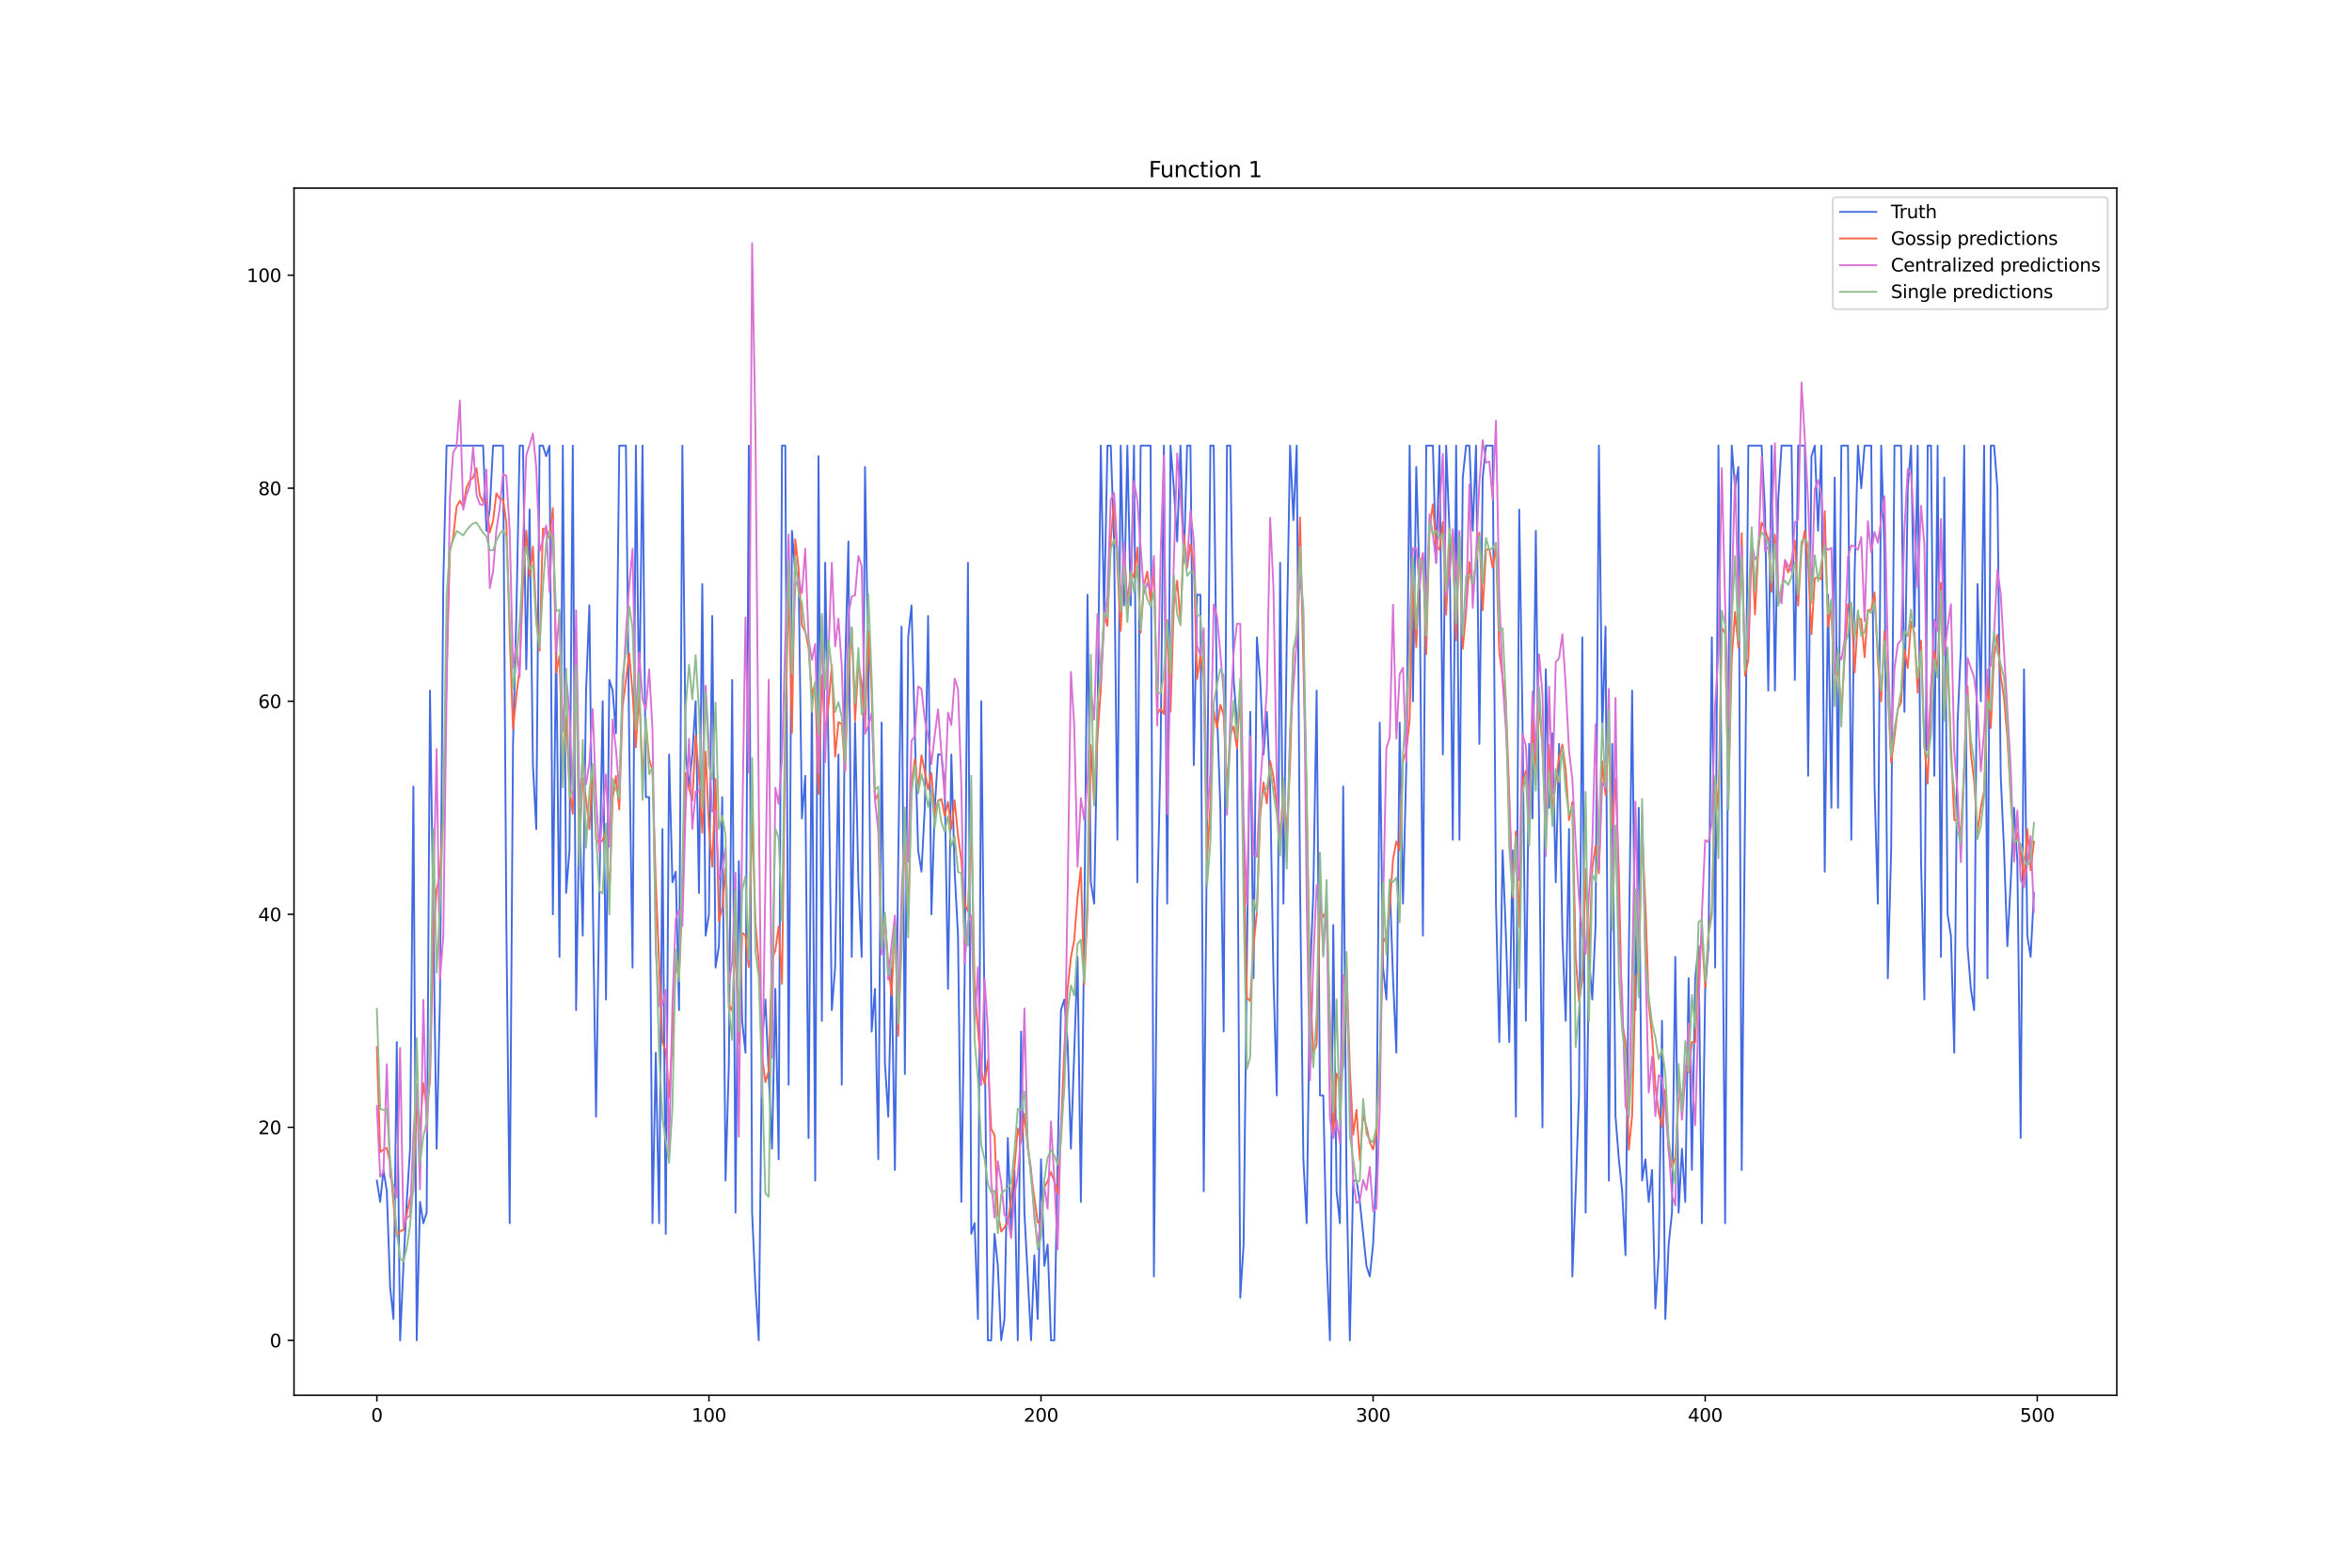 <?xml version="1.0" encoding="utf-8" standalone="no"?>
<!DOCTYPE svg PUBLIC "-//W3C//DTD SVG 1.1//EN"
  "http://www.w3.org/Graphics/SVG/1.1/DTD/svg11.dtd">
<svg xmlns:xlink="http://www.w3.org/1999/xlink" width="1296pt" height="864pt" viewBox="0 0 1296 864" xmlns="http://www.w3.org/2000/svg" version="1.1">
 <defs>
  <style type="text/css">*{stroke-linejoin: round; stroke-linecap: butt}</style>
 </defs>
 <g id="figure_1">
  <g id="patch_1">
   <path d="M 0 864 
L 1296 864 
L 1296 0 
L 0 0 
z
" style="fill: #ffffff"/>
  </g>
  <g id="axes_1">
   <g id="patch_2">
    <path d="M 162 768.96 
L 1166.4 768.96 
L 1166.4 103.68 
L 162 103.68 
z
" style="fill: #ffffff"/>
   </g>
   <g id="matplotlib.axis_1">
    <g id="xtick_1">
     <g id="line2d_1">
      <defs>
       <path id="mb3d8863ce8" d="M 0 0 
L 0 3.5 
" style="stroke: #000000; stroke-width: 0.8"/>
      </defs>
      <g>
       <use xlink:href="#mb3d8863ce8" x="207.655" y="768.96" style="stroke: #000000; stroke-width: 0.8"/>
      </g>
     </g>
     <g id="text_1">
      <!-- 0 -->
      <g transform="translate(204.473 783.558) scale(0.1 -0.1)">
       <defs>
        <path id="DejaVuSans-30" d="M 2034 4250 
Q 1547 4250 1301 3770 
Q 1056 3291 1056 2328 
Q 1056 1369 1301 889 
Q 1547 409 2034 409 
Q 2525 409 2770 889 
Q 3016 1369 3016 2328 
Q 3016 3291 2770 3770 
Q 2525 4250 2034 4250 
z
M 2034 4750 
Q 2819 4750 3233 4129 
Q 3647 3509 3647 2328 
Q 3647 1150 3233 529 
Q 2819 -91 2034 -91 
Q 1250 -91 836 529 
Q 422 1150 422 2328 
Q 422 3509 836 4129 
Q 1250 4750 2034 4750 
z
" transform="scale(0.016)"/>
       </defs>
       <use xlink:href="#DejaVuSans-30"/>
      </g>
     </g>
    </g>
    <g id="xtick_2">
     <g id="line2d_2">
      <g>
       <use xlink:href="#mb3d8863ce8" x="390.639" y="768.96" style="stroke: #000000; stroke-width: 0.8"/>
      </g>
     </g>
     <g id="text_2">
      <!-- 100 -->
      <g transform="translate(381.095 783.558) scale(0.1 -0.1)">
       <defs>
        <path id="DejaVuSans-31" d="M 794 531 
L 1825 531 
L 1825 4091 
L 703 3866 
L 703 4441 
L 1819 4666 
L 2450 4666 
L 2450 531 
L 3481 531 
L 3481 0 
L 794 0 
L 794 531 
z
" transform="scale(0.016)"/>
       </defs>
       <use xlink:href="#DejaVuSans-31"/>
       <use xlink:href="#DejaVuSans-30" x="63.623"/>
       <use xlink:href="#DejaVuSans-30" x="127.246"/>
      </g>
     </g>
    </g>
    <g id="xtick_3">
     <g id="line2d_3">
      <g>
       <use xlink:href="#mb3d8863ce8" x="573.623" y="768.96" style="stroke: #000000; stroke-width: 0.8"/>
      </g>
     </g>
     <g id="text_3">
      <!-- 200 -->
      <g transform="translate(564.079 783.558) scale(0.1 -0.1)">
       <defs>
        <path id="DejaVuSans-32" d="M 1228 531 
L 3431 531 
L 3431 0 
L 469 0 
L 469 531 
Q 828 903 1448 1529 
Q 2069 2156 2228 2338 
Q 2531 2678 2651 2914 
Q 2772 3150 2772 3378 
Q 2772 3750 2511 3984 
Q 2250 4219 1831 4219 
Q 1534 4219 1204 4116 
Q 875 4013 500 3803 
L 500 4441 
Q 881 4594 1212 4672 
Q 1544 4750 1819 4750 
Q 2544 4750 2975 4387 
Q 3406 4025 3406 3419 
Q 3406 3131 3298 2873 
Q 3191 2616 2906 2266 
Q 2828 2175 2409 1742 
Q 1991 1309 1228 531 
z
" transform="scale(0.016)"/>
       </defs>
       <use xlink:href="#DejaVuSans-32"/>
       <use xlink:href="#DejaVuSans-30" x="63.623"/>
       <use xlink:href="#DejaVuSans-30" x="127.246"/>
      </g>
     </g>
    </g>
    <g id="xtick_4">
     <g id="line2d_4">
      <g>
       <use xlink:href="#mb3d8863ce8" x="756.607" y="768.96" style="stroke: #000000; stroke-width: 0.8"/>
      </g>
     </g>
     <g id="text_4">
      <!-- 300 -->
      <g transform="translate(747.063 783.558) scale(0.1 -0.1)">
       <defs>
        <path id="DejaVuSans-33" d="M 2597 2516 
Q 3050 2419 3304 2112 
Q 3559 1806 3559 1356 
Q 3559 666 3084 287 
Q 2609 -91 1734 -91 
Q 1441 -91 1130 -33 
Q 819 25 488 141 
L 488 750 
Q 750 597 1062 519 
Q 1375 441 1716 441 
Q 2309 441 2620 675 
Q 2931 909 2931 1356 
Q 2931 1769 2642 2001 
Q 2353 2234 1838 2234 
L 1294 2234 
L 1294 2753 
L 1863 2753 
Q 2328 2753 2575 2939 
Q 2822 3125 2822 3475 
Q 2822 3834 2567 4026 
Q 2313 4219 1838 4219 
Q 1578 4219 1281 4162 
Q 984 4106 628 3988 
L 628 4550 
Q 988 4650 1302 4700 
Q 1616 4750 1894 4750 
Q 2613 4750 3031 4423 
Q 3450 4097 3450 3541 
Q 3450 3153 3228 2886 
Q 3006 2619 2597 2516 
z
" transform="scale(0.016)"/>
       </defs>
       <use xlink:href="#DejaVuSans-33"/>
       <use xlink:href="#DejaVuSans-30" x="63.623"/>
       <use xlink:href="#DejaVuSans-30" x="127.246"/>
      </g>
     </g>
    </g>
    <g id="xtick_5">
     <g id="line2d_5">
      <g>
       <use xlink:href="#mb3d8863ce8" x="939.591" y="768.96" style="stroke: #000000; stroke-width: 0.8"/>
      </g>
     </g>
     <g id="text_5">
      <!-- 400 -->
      <g transform="translate(930.047 783.558) scale(0.1 -0.1)">
       <defs>
        <path id="DejaVuSans-34" d="M 2419 4116 
L 825 1625 
L 2419 1625 
L 2419 4116 
z
M 2253 4666 
L 3047 4666 
L 3047 1625 
L 3713 1625 
L 3713 1100 
L 3047 1100 
L 3047 0 
L 2419 0 
L 2419 1100 
L 313 1100 
L 313 1709 
L 2253 4666 
z
" transform="scale(0.016)"/>
       </defs>
       <use xlink:href="#DejaVuSans-34"/>
       <use xlink:href="#DejaVuSans-30" x="63.623"/>
       <use xlink:href="#DejaVuSans-30" x="127.246"/>
      </g>
     </g>
    </g>
    <g id="xtick_6">
     <g id="line2d_6">
      <g>
       <use xlink:href="#mb3d8863ce8" x="1122.575" y="768.96" style="stroke: #000000; stroke-width: 0.8"/>
      </g>
     </g>
     <g id="text_6">
      <!-- 500 -->
      <g transform="translate(1113.032 783.558) scale(0.1 -0.1)">
       <defs>
        <path id="DejaVuSans-35" d="M 691 4666 
L 3169 4666 
L 3169 4134 
L 1269 4134 
L 1269 2991 
Q 1406 3038 1543 3061 
Q 1681 3084 1819 3084 
Q 2600 3084 3056 2656 
Q 3513 2228 3513 1497 
Q 3513 744 3044 326 
Q 2575 -91 1722 -91 
Q 1428 -91 1123 -41 
Q 819 9 494 109 
L 494 744 
Q 775 591 1075 516 
Q 1375 441 1709 441 
Q 2250 441 2565 725 
Q 2881 1009 2881 1497 
Q 2881 1984 2565 2268 
Q 2250 2553 1709 2553 
Q 1456 2553 1204 2497 
Q 953 2441 691 2322 
L 691 4666 
z
" transform="scale(0.016)"/>
       </defs>
       <use xlink:href="#DejaVuSans-35"/>
       <use xlink:href="#DejaVuSans-30" x="63.623"/>
       <use xlink:href="#DejaVuSans-30" x="127.246"/>
      </g>
     </g>
    </g>
   </g>
   <g id="matplotlib.axis_2">
    <g id="ytick_1">
     <g id="line2d_7">
      <defs>
       <path id="mbefab5e568" d="M 0 0 
L -3.5 0 
" style="stroke: #000000; stroke-width: 0.8"/>
      </defs>
      <g>
       <use xlink:href="#mbefab5e568" x="162" y="738.72" style="stroke: #000000; stroke-width: 0.8"/>
      </g>
     </g>
     <g id="text_7">
      <!-- 0 -->
      <g transform="translate(148.637 742.519) scale(0.1 -0.1)">
       <use xlink:href="#DejaVuSans-30"/>
      </g>
     </g>
    </g>
    <g id="ytick_2">
     <g id="line2d_8">
      <g>
       <use xlink:href="#mbefab5e568" x="162" y="621.308" style="stroke: #000000; stroke-width: 0.8"/>
      </g>
     </g>
     <g id="text_8">
      <!-- 20 -->
      <g transform="translate(142.275 625.107) scale(0.1 -0.1)">
       <use xlink:href="#DejaVuSans-32"/>
       <use xlink:href="#DejaVuSans-30" x="63.623"/>
      </g>
     </g>
    </g>
    <g id="ytick_3">
     <g id="line2d_9">
      <g>
       <use xlink:href="#mbefab5e568" x="162" y="503.896" style="stroke: #000000; stroke-width: 0.8"/>
      </g>
     </g>
     <g id="text_9">
      <!-- 40 -->
      <g transform="translate(142.275 507.695) scale(0.1 -0.1)">
       <use xlink:href="#DejaVuSans-34"/>
       <use xlink:href="#DejaVuSans-30" x="63.623"/>
      </g>
     </g>
    </g>
    <g id="ytick_4">
     <g id="line2d_10">
      <g>
       <use xlink:href="#mbefab5e568" x="162" y="386.484" style="stroke: #000000; stroke-width: 0.8"/>
      </g>
     </g>
     <g id="text_10">
      <!-- 60 -->
      <g transform="translate(142.275 390.283) scale(0.1 -0.1)">
       <defs>
        <path id="DejaVuSans-36" d="M 2113 2584 
Q 1688 2584 1439 2293 
Q 1191 2003 1191 1497 
Q 1191 994 1439 701 
Q 1688 409 2113 409 
Q 2538 409 2786 701 
Q 3034 994 3034 1497 
Q 3034 2003 2786 2293 
Q 2538 2584 2113 2584 
z
M 3366 4563 
L 3366 3988 
Q 3128 4100 2886 4159 
Q 2644 4219 2406 4219 
Q 1781 4219 1451 3797 
Q 1122 3375 1075 2522 
Q 1259 2794 1537 2939 
Q 1816 3084 2150 3084 
Q 2853 3084 3261 2657 
Q 3669 2231 3669 1497 
Q 3669 778 3244 343 
Q 2819 -91 2113 -91 
Q 1303 -91 875 529 
Q 447 1150 447 2328 
Q 447 3434 972 4092 
Q 1497 4750 2381 4750 
Q 2619 4750 2861 4703 
Q 3103 4656 3366 4563 
z
" transform="scale(0.016)"/>
       </defs>
       <use xlink:href="#DejaVuSans-36"/>
       <use xlink:href="#DejaVuSans-30" x="63.623"/>
      </g>
     </g>
    </g>
    <g id="ytick_5">
     <g id="line2d_11">
      <g>
       <use xlink:href="#mbefab5e568" x="162" y="269.072" style="stroke: #000000; stroke-width: 0.8"/>
      </g>
     </g>
     <g id="text_11">
      <!-- 80 -->
      <g transform="translate(142.275 272.871) scale(0.1 -0.1)">
       <defs>
        <path id="DejaVuSans-38" d="M 2034 2216 
Q 1584 2216 1326 1975 
Q 1069 1734 1069 1313 
Q 1069 891 1326 650 
Q 1584 409 2034 409 
Q 2484 409 2743 651 
Q 3003 894 3003 1313 
Q 3003 1734 2745 1975 
Q 2488 2216 2034 2216 
z
M 1403 2484 
Q 997 2584 770 2862 
Q 544 3141 544 3541 
Q 544 4100 942 4425 
Q 1341 4750 2034 4750 
Q 2731 4750 3128 4425 
Q 3525 4100 3525 3541 
Q 3525 3141 3298 2862 
Q 3072 2584 2669 2484 
Q 3125 2378 3379 2068 
Q 3634 1759 3634 1313 
Q 3634 634 3220 271 
Q 2806 -91 2034 -91 
Q 1263 -91 848 271 
Q 434 634 434 1313 
Q 434 1759 690 2068 
Q 947 2378 1403 2484 
z
M 1172 3481 
Q 1172 3119 1398 2916 
Q 1625 2713 2034 2713 
Q 2441 2713 2670 2916 
Q 2900 3119 2900 3481 
Q 2900 3844 2670 4047 
Q 2441 4250 2034 4250 
Q 1625 4250 1398 4047 
Q 1172 3844 1172 3481 
z
" transform="scale(0.016)"/>
       </defs>
       <use xlink:href="#DejaVuSans-38"/>
       <use xlink:href="#DejaVuSans-30" x="63.623"/>
      </g>
     </g>
    </g>
    <g id="ytick_6">
     <g id="line2d_12">
      <g>
       <use xlink:href="#mbefab5e568" x="162" y="151.66" style="stroke: #000000; stroke-width: 0.8"/>
      </g>
     </g>
     <g id="text_12">
      <!-- 100 -->
      <g transform="translate(135.912 155.459) scale(0.1 -0.1)">
       <use xlink:href="#DejaVuSans-31"/>
       <use xlink:href="#DejaVuSans-30" x="63.623"/>
       <use xlink:href="#DejaVuSans-30" x="127.246"/>
      </g>
     </g>
    </g>
   </g>
   <g id="line2d_13">
    <path d="M 207.655 650.661 
L 209.484 662.402 
L 211.314 644.79 
L 213.144 656.532 
L 214.974 709.367 
L 216.804 726.979 
L 218.634 574.343 
L 220.463 738.72 
L 222.293 697.626 
L 224.123 662.402 
L 225.953 633.049 
L 227.783 433.449 
L 229.613 738.72 
L 231.442 662.402 
L 233.272 674.143 
L 235.102 668.273 
L 236.932 380.613 
L 240.592 633.049 
L 242.422 550.861 
L 244.251 321.907 
L 246.081 245.589 
L 266.209 245.589 
L 268.039 292.554 
L 269.869 280.813 
L 271.699 245.589 
L 277.189 245.589 
L 279.018 509.766 
L 280.848 674.143 
L 282.678 409.966 
L 284.508 339.519 
L 286.338 245.589 
L 288.168 245.589 
L 289.997 368.872 
L 291.827 280.813 
L 293.657 421.707 
L 295.487 456.931 
L 297.317 245.589 
L 299.147 245.589 
L 300.976 251.46 
L 302.806 245.589 
L 304.636 503.896 
L 306.466 351.26 
L 308.296 527.378 
L 310.126 245.589 
L 311.956 492.155 
L 313.785 468.672 
L 315.615 245.589 
L 317.445 556.731 
L 319.275 445.19 
L 321.105 515.637 
L 322.935 380.613 
L 324.764 333.648 
L 326.594 492.155 
L 328.424 615.437 
L 330.254 492.155 
L 332.084 386.484 
L 333.914 550.861 
L 335.743 374.743 
L 337.573 380.613 
L 339.403 404.096 
L 341.233 245.589 
L 344.893 245.589 
L 346.723 409.966 
L 348.552 533.249 
L 350.382 245.589 
L 352.212 392.354 
L 354.042 245.589 
L 355.872 439.319 
L 357.702 439.319 
L 359.531 674.143 
L 361.361 580.214 
L 363.191 674.143 
L 365.021 456.931 
L 366.851 680.014 
L 368.681 415.837 
L 370.51 486.284 
L 372.34 480.413 
L 374.17 556.731 
L 376 245.589 
L 377.83 415.837 
L 379.66 433.449 
L 381.489 415.837 
L 383.319 386.484 
L 385.149 492.155 
L 386.979 321.907 
L 388.809 515.637 
L 390.639 503.896 
L 392.469 339.519 
L 394.298 533.249 
L 396.128 521.508 
L 397.958 439.319 
L 399.788 650.661 
L 401.618 586.084 
L 403.448 374.743 
L 405.277 668.273 
L 407.107 474.543 
L 408.937 562.602 
L 410.767 580.214 
L 412.597 245.589 
L 414.427 668.273 
L 416.256 709.367 
L 418.086 738.72 
L 419.916 574.343 
L 421.746 550.861 
L 425.406 633.049 
L 427.236 544.99 
L 429.065 638.92 
L 430.895 245.589 
L 432.725 245.589 
L 434.555 597.826 
L 436.385 292.554 
L 438.215 316.037 
L 440.044 316.037 
L 441.874 451.06 
L 443.704 427.578 
L 445.534 627.179 
L 447.364 380.613 
L 449.194 650.661 
L 451.023 251.46 
L 452.853 562.602 
L 454.683 310.166 
L 456.513 415.837 
L 458.343 556.731 
L 460.173 533.249 
L 462.003 415.837 
L 463.832 597.826 
L 465.662 368.872 
L 467.492 298.425 
L 469.322 527.378 
L 471.152 398.225 
L 472.982 486.284 
L 474.811 527.378 
L 476.641 257.33 
L 478.471 368.872 
L 480.301 568.472 
L 482.131 544.99 
L 483.961 638.92 
L 485.79 398.225 
L 487.62 586.084 
L 489.45 615.437 
L 491.28 533.249 
L 493.11 644.79 
L 494.94 474.543 
L 496.77 345.39 
L 498.599 591.955 
L 500.429 351.26 
L 502.259 333.648 
L 504.089 404.096 
L 505.919 468.672 
L 507.749 480.413 
L 509.578 445.19 
L 511.408 339.519 
L 513.238 503.896 
L 515.068 445.19 
L 516.898 415.837 
L 518.728 415.837 
L 520.557 433.449 
L 522.387 544.99 
L 524.217 415.837 
L 526.047 480.413 
L 527.877 515.637 
L 529.707 662.402 
L 531.536 539.119 
L 533.366 310.166 
L 535.196 680.014 
L 537.026 674.143 
L 538.856 726.979 
L 540.686 386.484 
L 544.345 738.72 
L 546.175 738.72 
L 548.005 680.014 
L 549.835 697.626 
L 551.665 738.72 
L 553.495 726.979 
L 555.324 627.179 
L 557.154 680.014 
L 558.984 644.79 
L 560.814 738.72 
L 562.644 568.472 
L 564.474 668.273 
L 568.133 738.72 
L 569.963 691.755 
L 571.793 726.979 
L 573.623 638.92 
L 575.453 697.626 
L 577.283 685.885 
L 579.112 738.72 
L 580.942 738.72 
L 582.772 638.92 
L 584.602 556.731 
L 586.432 550.861 
L 588.262 574.343 
L 590.091 633.049 
L 593.751 527.378 
L 595.581 662.402 
L 597.411 515.637 
L 599.241 327.778 
L 601.07 486.284 
L 602.9 498.025 
L 604.73 398.225 
L 606.56 245.589 
L 608.39 339.519 
L 610.22 245.589 
L 612.05 245.589 
L 613.879 298.425 
L 615.709 462.802 
L 617.539 245.589 
L 619.369 333.648 
L 621.199 245.589 
L 623.029 333.648 
L 624.858 245.589 
L 626.688 486.284 
L 628.518 245.589 
L 634.008 245.589 
L 635.837 703.496 
L 637.667 498.025 
L 639.497 415.837 
L 641.327 245.589 
L 643.157 498.025 
L 644.987 245.589 
L 646.817 269.072 
L 648.646 298.425 
L 650.476 245.589 
L 652.306 310.166 
L 654.136 245.589 
L 655.966 245.589 
L 657.796 421.707 
L 659.625 327.778 
L 661.455 327.778 
L 663.285 656.532 
L 666.945 245.589 
L 668.775 245.589 
L 670.604 392.354 
L 672.434 445.19 
L 674.264 568.472 
L 676.094 245.589 
L 677.924 245.589 
L 679.754 374.743 
L 681.583 398.225 
L 683.413 715.238 
L 685.243 685.885 
L 687.073 527.378 
L 688.903 392.354 
L 690.733 539.119 
L 692.563 351.26 
L 694.392 374.743 
L 696.222 415.837 
L 698.052 392.354 
L 699.882 433.449 
L 701.712 539.119 
L 703.542 603.696 
L 705.371 310.166 
L 707.201 498.025 
L 709.031 351.26 
L 710.861 245.589 
L 712.691 286.683 
L 714.521 245.589 
L 716.35 486.284 
L 718.18 638.92 
L 720.01 674.143 
L 721.84 539.119 
L 723.67 492.155 
L 725.5 380.613 
L 727.33 603.696 
L 729.159 603.696 
L 730.989 691.755 
L 732.819 738.72 
L 734.649 509.766 
L 736.479 656.532 
L 738.309 674.143 
L 740.138 433.449 
L 741.968 650.661 
L 743.798 738.72 
L 745.628 650.661 
L 747.458 650.661 
L 749.288 662.402 
L 752.947 697.626 
L 754.777 703.496 
L 756.607 685.885 
L 758.437 644.79 
L 760.267 398.225 
L 762.097 533.249 
L 763.926 550.861 
L 765.756 486.284 
L 767.586 539.119 
L 769.416 580.214 
L 771.246 398.225 
L 773.076 498.025 
L 774.905 421.707 
L 776.735 245.589 
L 778.565 386.484 
L 780.395 257.33 
L 782.225 321.907 
L 784.055 515.637 
L 785.884 245.589 
L 789.544 245.589 
L 791.374 310.166 
L 793.204 245.589 
L 795.034 415.837 
L 796.864 245.589 
L 798.693 292.554 
L 800.523 462.802 
L 802.353 245.589 
L 804.183 462.802 
L 806.013 263.201 
L 807.843 245.589 
L 809.672 245.589 
L 811.502 292.554 
L 813.332 245.589 
L 815.162 409.966 
L 816.992 263.201 
L 818.822 245.589 
L 822.481 245.589 
L 824.311 498.025 
L 826.141 574.343 
L 827.971 468.672 
L 829.801 515.637 
L 831.63 574.343 
L 833.46 468.672 
L 835.29 615.437 
L 837.12 280.813 
L 838.95 398.225 
L 840.78 562.602 
L 842.61 409.966 
L 844.439 451.06 
L 846.269 292.554 
L 849.929 621.308 
L 851.759 368.872 
L 853.589 445.19 
L 855.418 404.096 
L 857.248 486.284 
L 859.078 409.966 
L 860.908 515.637 
L 862.738 562.602 
L 864.568 456.931 
L 866.397 703.496 
L 868.227 656.532 
L 870.057 603.696 
L 871.887 351.26 
L 873.717 668.273 
L 875.547 527.378 
L 877.377 550.861 
L 879.206 509.766 
L 881.036 245.589 
L 882.866 404.096 
L 884.696 345.39 
L 886.526 650.661 
L 888.356 409.966 
L 890.185 615.437 
L 892.015 638.92 
L 893.845 656.532 
L 895.675 691.755 
L 897.505 527.378 
L 899.335 380.613 
L 901.164 556.731 
L 902.994 445.19 
L 904.824 650.661 
L 906.654 638.92 
L 908.484 662.402 
L 910.314 644.79 
L 912.144 721.108 
L 913.973 691.755 
L 915.803 562.602 
L 917.633 726.979 
L 919.463 685.885 
L 921.293 668.273 
L 923.123 527.378 
L 924.952 668.273 
L 926.782 633.049 
L 928.612 662.402 
L 930.442 539.119 
L 932.272 644.79 
L 934.102 539.119 
L 935.931 521.508 
L 937.761 674.143 
L 939.591 544.99 
L 941.421 521.508 
L 943.251 351.26 
L 945.081 533.249 
L 946.911 245.589 
L 948.74 445.19 
L 950.57 674.143 
L 952.4 374.743 
L 954.23 245.589 
L 956.06 269.072 
L 957.89 257.33 
L 959.719 644.79 
L 963.379 245.589 
L 970.698 245.589 
L 972.528 280.813 
L 974.358 380.613 
L 976.188 245.589 
L 978.018 380.613 
L 979.848 274.942 
L 981.678 245.589 
L 987.167 245.589 
L 988.997 374.743 
L 990.827 245.589 
L 994.486 245.589 
L 996.316 427.578 
L 998.146 251.46 
L 999.976 245.589 
L 1001.806 292.554 
L 1003.636 245.589 
L 1005.465 480.413 
L 1007.295 327.778 
L 1009.125 445.19 
L 1010.955 263.201 
L 1012.785 445.19 
L 1014.615 245.589 
L 1018.274 245.589 
L 1020.104 462.802 
L 1021.934 316.037 
L 1023.764 245.589 
L 1025.594 269.072 
L 1027.424 245.589 
L 1031.083 245.589 
L 1032.913 433.449 
L 1034.743 498.025 
L 1036.573 245.589 
L 1038.403 304.295 
L 1040.232 539.119 
L 1042.062 468.672 
L 1043.892 245.589 
L 1047.552 245.589 
L 1049.382 392.354 
L 1051.211 269.072 
L 1053.041 245.589 
L 1054.871 345.39 
L 1056.701 245.589 
L 1058.531 474.543 
L 1060.361 550.861 
L 1062.191 245.589 
L 1064.02 245.589 
L 1065.85 427.578 
L 1067.68 245.589 
L 1069.51 527.378 
L 1071.34 263.201 
L 1073.17 503.896 
L 1074.999 515.637 
L 1076.829 580.214 
L 1078.659 398.225 
L 1080.489 357.131 
L 1082.319 245.589 
L 1084.149 521.508 
L 1085.978 544.99 
L 1087.808 556.731 
L 1089.638 321.907 
L 1091.468 386.484 
L 1093.298 245.589 
L 1095.128 539.119 
L 1096.958 245.589 
L 1098.787 245.589 
L 1100.617 269.072 
L 1102.447 427.578 
L 1104.277 468.672 
L 1106.107 521.508 
L 1107.937 486.284 
L 1109.766 445.19 
L 1111.596 474.543 
L 1113.426 627.179 
L 1115.256 368.872 
L 1117.086 515.637 
L 1118.916 527.378 
L 1120.745 492.155 
L 1120.745 492.155 
" clip-path="url(#p549722d0f9)" style="fill: none; stroke: #4169e1; stroke-linecap: square"/>
   </g>
   <g id="line2d_14">
    <path d="M 207.655 577.049 
L 209.484 634.983 
L 211.314 633.522 
L 213.144 632.653 
L 214.974 641.014 
L 216.804 663.04 
L 218.634 681.314 
L 220.463 678.45 
L 222.293 678.008 
L 225.953 660.397 
L 227.783 656.521 
L 229.613 604.946 
L 231.442 622.247 
L 233.272 596.98 
L 235.102 609.975 
L 236.932 596.276 
L 238.762 516.172 
L 240.592 490.486 
L 242.422 481.881 
L 244.251 449.497 
L 246.081 371.688 
L 247.911 303.803 
L 249.741 295.953 
L 251.571 279.255 
L 253.401 276.016 
L 255.23 279.274 
L 257.06 268.726 
L 258.89 264.934 
L 260.72 263.107 
L 262.55 258.014 
L 264.38 272.947 
L 266.209 276.645 
L 268.039 276.191 
L 269.869 293.484 
L 271.699 286.994 
L 273.529 271.87 
L 275.359 274.861 
L 277.189 275.158 
L 279.018 288.234 
L 280.848 349.57 
L 282.678 401.875 
L 284.508 383.554 
L 286.338 368.216 
L 288.168 322.527 
L 289.997 292.394 
L 291.827 317.889 
L 293.657 301.28 
L 295.487 339.565 
L 297.317 358.584 
L 299.147 291.351 
L 300.976 291.477 
L 302.806 296.188 
L 304.636 280.008 
L 306.466 370.716 
L 308.296 361.483 
L 310.126 422.32 
L 311.956 395.331 
L 313.785 434.321 
L 315.615 448.589 
L 317.445 361.026 
L 319.275 465.935 
L 321.105 429.089 
L 322.935 440.31 
L 324.764 456.983 
L 326.594 422.349 
L 328.424 462.511 
L 330.254 464.961 
L 332.084 462.98 
L 333.914 458.348 
L 335.743 494.315 
L 337.573 440.338 
L 339.403 427.648 
L 341.233 446.12 
L 343.063 389.543 
L 346.723 359.991 
L 348.552 381.947 
L 350.382 411.823 
L 352.212 379.951 
L 354.042 429.883 
L 355.872 398.811 
L 357.702 418.459 
L 359.531 424.642 
L 361.361 486.718 
L 365.021 574.476 
L 366.851 579.048 
L 368.681 604.991 
L 370.51 572.603 
L 372.34 531.633 
L 374.17 538.535 
L 376 495.958 
L 377.83 426.036 
L 379.66 434.441 
L 381.489 441.215 
L 383.319 405.193 
L 385.149 427.762 
L 386.979 459.008 
L 388.809 414.254 
L 390.639 455.76 
L 392.469 477.687 
L 394.298 429.295 
L 396.128 507.829 
L 397.958 500.287 
L 399.788 478.402 
L 401.618 553.587 
L 403.448 557.192 
L 405.277 518.283 
L 407.107 574.97 
L 408.937 514.164 
L 410.767 515.559 
L 412.597 532.977 
L 414.427 448.135 
L 416.256 508.594 
L 418.086 530.568 
L 419.916 582.021 
L 421.746 596.388 
L 423.576 590.217 
L 425.406 528.754 
L 427.236 523.74 
L 429.065 510.481 
L 430.895 542.194 
L 432.725 407.301 
L 434.555 321.503 
L 436.385 403.991 
L 438.215 297.211 
L 440.044 313.389 
L 441.874 344.641 
L 443.704 348.081 
L 445.534 357.067 
L 447.364 382.891 
L 449.194 376.58 
L 451.023 437.56 
L 452.853 372.159 
L 454.683 405.335 
L 456.513 388.492 
L 458.343 366.529 
L 460.173 417.043 
L 462.003 398.002 
L 463.832 399.175 
L 465.662 424.772 
L 467.492 373.699 
L 469.322 345.848 
L 471.152 397.433 
L 472.982 365.485 
L 474.811 376.552 
L 476.641 402.298 
L 478.471 347.981 
L 480.301 381.907 
L 482.131 441.044 
L 483.961 437.337 
L 485.79 524.325 
L 487.62 507.238 
L 489.45 530.948 
L 491.28 548.672 
L 493.11 506.326 
L 494.94 570.817 
L 496.77 517.251 
L 498.599 456.805 
L 500.429 505.158 
L 502.259 431.63 
L 504.089 418.338 
L 505.919 435.389 
L 507.749 416.258 
L 509.578 425.111 
L 511.408 434.978 
L 513.238 426.06 
L 515.068 448.792 
L 516.898 441.406 
L 518.728 440.387 
L 520.557 449.654 
L 522.387 441.962 
L 524.217 456.817 
L 526.047 441.13 
L 527.877 460.502 
L 529.707 473.742 
L 531.536 498.257 
L 533.366 502.34 
L 535.196 452.125 
L 537.026 544.004 
L 540.686 589.985 
L 542.516 597.497 
L 544.345 584.078 
L 546.175 622.159 
L 548.005 625.566 
L 549.835 667.982 
L 551.665 678.692 
L 553.495 676.527 
L 555.324 673.517 
L 557.154 661.19 
L 558.984 643.374 
L 560.814 621.92 
L 562.644 629.569 
L 564.474 613.875 
L 566.303 631.82 
L 568.133 646.835 
L 571.793 673.531 
L 573.623 674.82 
L 575.453 654.346 
L 577.283 650.902 
L 579.112 645.965 
L 580.942 651.143 
L 582.772 657.703 
L 584.602 622.798 
L 586.432 578.985 
L 588.262 544.93 
L 590.091 527.736 
L 591.921 517.972 
L 593.751 494.402 
L 595.581 478.22 
L 597.411 542.608 
L 599.241 501.67 
L 601.07 410.635 
L 602.9 442.47 
L 604.73 406.014 
L 606.56 379.912 
L 608.39 337.567 
L 610.22 344.967 
L 612.05 297.533 
L 613.879 275.339 
L 617.539 347.73 
L 619.369 303.838 
L 621.199 332.947 
L 623.029 314.942 
L 624.858 318.329 
L 626.688 301.773 
L 628.518 348.792 
L 630.348 322.822 
L 632.178 314.984 
L 634.008 331.396 
L 635.837 312.264 
L 637.667 393.497 
L 639.497 390.512 
L 641.327 393.539 
L 643.157 341.776 
L 644.987 392.227 
L 646.817 332.831 
L 648.646 320.021 
L 650.476 343.294 
L 652.306 294.48 
L 654.136 312.943 
L 655.966 299.943 
L 657.796 310.594 
L 659.625 374.242 
L 661.455 360.716 
L 663.285 373.263 
L 665.115 474.592 
L 666.945 443.525 
L 668.775 391.267 
L 670.604 401.263 
L 672.434 388.413 
L 674.264 394.147 
L 676.094 433.748 
L 677.924 404.876 
L 679.754 400.384 
L 681.583 412.365 
L 683.413 382.783 
L 687.073 549.973 
L 688.903 551.775 
L 690.733 521.213 
L 692.563 502.902 
L 694.392 449.872 
L 696.222 431.159 
L 698.052 442.829 
L 699.882 419.413 
L 701.712 428.392 
L 703.542 444.119 
L 705.371 461.279 
L 707.201 432.984 
L 709.031 461.158 
L 710.861 421.154 
L 712.691 357.848 
L 714.521 350.895 
L 716.35 285.251 
L 718.18 365.962 
L 720.01 438.873 
L 721.84 544.049 
L 723.67 580.18 
L 725.5 575.617 
L 727.33 499.396 
L 729.159 505.555 
L 730.989 501.412 
L 732.819 561.424 
L 734.649 627.108 
L 736.479 591.667 
L 738.309 595.813 
L 740.138 587.479 
L 741.968 532.984 
L 743.798 589.13 
L 745.628 625.452 
L 747.458 611.615 
L 749.288 639.514 
L 751.117 614.093 
L 752.947 620.903 
L 754.777 629.523 
L 756.607 633.473 
L 758.437 624.648 
L 760.267 584.839 
L 762.097 519.348 
L 763.926 515.845 
L 765.756 500.336 
L 767.586 473.554 
L 769.416 463.689 
L 771.246 468.613 
L 773.076 418.95 
L 774.905 414.131 
L 776.735 396.779 
L 778.565 317.54 
L 780.395 356.631 
L 782.225 311.944 
L 784.055 305.255 
L 785.884 360.551 
L 787.714 290.438 
L 789.544 277.989 
L 791.374 300.863 
L 793.204 302.98 
L 795.034 287.584 
L 796.864 338.792 
L 798.693 299.243 
L 800.523 300.413 
L 802.353 352.883 
L 804.183 295.594 
L 806.013 357.576 
L 807.843 337.46 
L 809.672 309.77 
L 811.502 324.929 
L 815.162 293.485 
L 816.992 336.351 
L 818.822 302.956 
L 820.651 302.668 
L 822.481 312.94 
L 824.311 300.992 
L 826.141 359.546 
L 829.801 387.728 
L 831.63 437.873 
L 833.46 494.815 
L 835.29 458.18 
L 837.12 510.829 
L 838.95 431.441 
L 840.78 424.743 
L 842.61 459.115 
L 844.439 398.043 
L 846.269 424.396 
L 848.099 388.156 
L 849.929 412.163 
L 851.759 454.486 
L 853.589 410.66 
L 855.418 447.182 
L 857.248 430.778 
L 859.078 417.254 
L 860.908 410.386 
L 862.738 424.241 
L 864.568 451.986 
L 866.397 441.997 
L 868.227 527.269 
L 870.057 552.093 
L 871.887 540.357 
L 873.717 478.999 
L 875.547 528.337 
L 877.377 478.22 
L 879.206 465.949 
L 881.036 481.324 
L 882.866 419.568 
L 884.696 438.099 
L 886.526 403.591 
L 888.356 455.548 
L 890.185 429.092 
L 892.015 479.939 
L 893.845 563.747 
L 895.675 574.01 
L 897.505 633.795 
L 899.335 614.815 
L 901.164 539.262 
L 902.994 534.446 
L 904.824 457.69 
L 906.654 498.715 
L 908.484 553.007 
L 910.314 571.014 
L 912.144 598.235 
L 913.973 613.122 
L 915.803 620.999 
L 917.633 600.528 
L 919.463 634.824 
L 921.293 643.336 
L 923.123 637.971 
L 924.952 605.353 
L 926.782 604.686 
L 928.612 587.988 
L 930.442 591.063 
L 932.272 574.313 
L 934.102 574.358 
L 935.931 532.868 
L 937.761 514.391 
L 939.591 544.218 
L 941.421 514.063 
L 943.251 501.135 
L 945.081 429.042 
L 946.911 446.294 
L 948.74 345.891 
L 950.57 349.233 
L 952.4 438.565 
L 954.23 363.136 
L 956.06 337.256 
L 957.89 356.922 
L 959.719 293.855 
L 961.549 372.532 
L 963.379 363.48 
L 965.209 298.668 
L 967.039 338.664 
L 968.869 303.242 
L 970.698 288 
L 972.528 291.564 
L 974.358 297.58 
L 976.188 326.185 
L 978.018 294.612 
L 979.848 332.891 
L 981.678 326.317 
L 983.507 309.584 
L 985.337 315.507 
L 987.167 308.978 
L 988.997 297.955 
L 990.827 333.814 
L 992.657 302.16 
L 994.486 292.401 
L 996.316 310.447 
L 998.146 349.579 
L 999.976 318.705 
L 1001.806 318.106 
L 1003.636 319.328 
L 1005.465 281.714 
L 1007.295 345.393 
L 1009.125 334.613 
L 1010.955 383.639 
L 1012.785 365.12 
L 1014.615 393.065 
L 1016.444 361.748 
L 1018.274 332.981 
L 1020.104 334.376 
L 1021.934 370.65 
L 1023.764 340.633 
L 1025.594 341.24 
L 1027.424 362.203 
L 1029.253 336.268 
L 1031.083 336.229 
L 1032.913 326.54 
L 1034.743 363.949 
L 1036.573 386.525 
L 1038.403 347.841 
L 1040.232 380.64 
L 1042.062 420.345 
L 1043.892 406.064 
L 1045.722 390.736 
L 1047.552 387.159 
L 1049.382 358.048 
L 1051.211 368.164 
L 1053.041 342.493 
L 1054.871 348.877 
L 1056.701 381.824 
L 1058.531 353.097 
L 1060.361 410.008 
L 1062.191 431.892 
L 1064.02 378.16 
L 1065.85 358.552 
L 1067.68 369.834 
L 1069.51 321.11 
L 1071.34 394.009 
L 1073.17 363.856 
L 1074.999 410.594 
L 1076.829 451.844 
L 1078.659 452.697 
L 1080.489 459.199 
L 1082.319 422.301 
L 1084.149 378.187 
L 1085.978 415.123 
L 1087.808 430.749 
L 1089.638 458.652 
L 1091.468 445.002 
L 1093.298 435.788 
L 1095.128 371.907 
L 1096.958 401.227 
L 1098.787 361.589 
L 1100.617 349.836 
L 1102.447 372.561 
L 1104.277 384.825 
L 1106.107 406.446 
L 1107.937 438.415 
L 1109.766 466.436 
L 1111.596 459.161 
L 1113.426 469.623 
L 1115.256 485.225 
L 1117.086 456.968 
L 1118.916 479.639 
L 1120.745 463.866 
L 1120.745 463.866 
" clip-path="url(#p549722d0f9)" style="fill: none; stroke: #ff6347; stroke-linecap: square"/>
   </g>
   <g id="line2d_15">
    <path d="M 207.655 609.59 
L 209.484 648.542 
L 211.314 645.951 
L 213.144 586.557 
L 214.974 648.455 
L 216.804 653.679 
L 218.634 659.935 
L 220.463 577.56 
L 222.293 675.486 
L 224.123 671.157 
L 225.953 670.079 
L 227.783 625.447 
L 229.613 597.723 
L 231.442 655.502 
L 233.272 551.023 
L 235.102 624.024 
L 236.932 589.052 
L 238.762 494.447 
L 240.592 412.808 
L 242.422 539.584 
L 244.251 516.197 
L 246.081 382.236 
L 247.911 274.166 
L 249.741 249.292 
L 251.571 246.3 
L 253.401 220.849 
L 255.23 280.934 
L 257.06 272.757 
L 258.89 267.695 
L 260.72 246.193 
L 262.55 272.742 
L 264.38 277.907 
L 266.209 278.34 
L 268.039 258.829 
L 269.869 324.149 
L 271.699 314.91 
L 273.529 292.042 
L 275.359 280.058 
L 277.189 261.068 
L 279.018 262.352 
L 280.848 292.241 
L 282.678 368.134 
L 284.508 355.568 
L 286.338 373.204 
L 288.168 298.337 
L 289.997 250.864 
L 291.827 245.195 
L 293.657 239.012 
L 295.487 257.52 
L 297.317 303.972 
L 299.147 297.866 
L 300.976 289.586 
L 302.806 326.298 
L 304.636 286.178 
L 306.466 359.201 
L 308.296 337.886 
L 310.126 403.149 
L 311.956 372.864 
L 313.785 392.25 
L 315.615 439.568 
L 317.445 336.348 
L 319.275 444.178 
L 321.105 416.749 
L 322.935 432.235 
L 324.764 420.361 
L 326.594 390.772 
L 328.424 438.775 
L 330.254 469.84 
L 333.914 426.799 
L 335.743 466.599 
L 337.573 396.501 
L 339.403 412.807 
L 341.233 435.653 
L 343.063 381.39 
L 344.893 348.681 
L 346.723 322.821 
L 348.552 302.446 
L 350.382 398.727 
L 352.212 359.527 
L 354.042 385.488 
L 355.872 391.194 
L 357.702 368.924 
L 359.531 402.004 
L 361.361 524.521 
L 363.191 554.575 
L 365.021 553.885 
L 366.851 545.513 
L 368.681 635.615 
L 370.51 553.954 
L 372.34 506.51 
L 374.17 501.632 
L 376 510.251 
L 377.83 444.521 
L 379.66 407.187 
L 381.489 456.902 
L 383.319 436.1 
L 385.149 436.554 
L 386.979 427.374 
L 388.809 377.923 
L 390.639 410.797 
L 392.469 447.329 
L 394.298 447.167 
L 396.128 484.46 
L 397.958 478.762 
L 399.788 467.113 
L 401.618 542.093 
L 403.448 530.457 
L 405.277 481.022 
L 407.107 626.437 
L 408.937 459.454 
L 410.767 340.281 
L 412.597 425.698 
L 414.427 133.92 
L 416.256 236.592 
L 418.086 439.261 
L 419.916 604.605 
L 421.746 485.607 
L 423.576 374.541 
L 425.406 583.003 
L 427.236 434.159 
L 429.065 443.085 
L 430.895 417.981 
L 432.725 352.955 
L 434.555 294.496 
L 436.385 371.972 
L 438.215 323 
L 440.044 318.64 
L 441.874 326.948 
L 443.704 302.486 
L 445.534 352.164 
L 447.364 363.698 
L 449.194 354.872 
L 451.023 425.909 
L 452.853 340.391 
L 454.683 420.128 
L 456.513 359.619 
L 458.343 310.133 
L 460.173 356.284 
L 462.003 341 
L 463.832 367.151 
L 465.662 425.037 
L 467.492 338.335 
L 469.322 328.692 
L 471.152 328.113 
L 472.982 306.439 
L 474.811 312.029 
L 476.641 404.491 
L 478.471 400.05 
L 480.301 393.089 
L 482.131 440.843 
L 483.961 458.175 
L 485.79 526.111 
L 487.62 505.185 
L 489.45 539.998 
L 491.28 520.84 
L 493.11 504.486 
L 494.94 558.204 
L 496.77 493.651 
L 498.599 454.534 
L 500.429 474.928 
L 502.259 408.174 
L 504.089 405.699 
L 505.919 378.28 
L 507.749 379.689 
L 509.578 396.566 
L 511.408 405.801 
L 513.238 421.077 
L 515.068 405.095 
L 516.898 390.895 
L 518.728 414.797 
L 520.557 440.238 
L 522.387 392.794 
L 524.217 399.602 
L 526.047 373.989 
L 527.877 379.802 
L 529.707 432.359 
L 531.536 531.199 
L 533.366 508.295 
L 535.196 504.623 
L 537.026 564.953 
L 538.856 533.056 
L 540.686 597.991 
L 542.516 539.384 
L 544.345 567.672 
L 546.175 650.987 
L 548.005 671.04 
L 549.835 639.952 
L 551.665 651.708 
L 553.495 669.761 
L 555.324 671.381 
L 557.154 682.321 
L 558.984 658.417 
L 560.814 647.807 
L 562.644 624.854 
L 564.474 555.786 
L 566.303 632.45 
L 568.133 644.022 
L 569.963 671.46 
L 571.793 686.071 
L 573.623 671.511 
L 575.453 654.046 
L 577.283 666.175 
L 579.112 618.041 
L 580.942 650.112 
L 582.772 688.607 
L 584.602 620.413 
L 586.432 600.239 
L 588.262 492.779 
L 590.091 370.297 
L 591.921 399.779 
L 593.751 477.705 
L 595.581 439.867 
L 597.411 451.954 
L 599.241 430.577 
L 601.07 380.165 
L 602.9 396.653 
L 604.73 338.442 
L 606.56 376.44 
L 608.39 343.771 
L 610.22 328.159 
L 612.05 275.255 
L 613.879 271.664 
L 615.709 302.974 
L 617.539 332.276 
L 619.369 298.913 
L 621.199 334.658 
L 623.029 326.139 
L 624.858 265.25 
L 626.688 275.714 
L 630.348 327.115 
L 632.178 321.188 
L 634.008 325.64 
L 635.837 306.363 
L 637.667 399.832 
L 639.497 306.242 
L 641.327 250.958 
L 643.157 448.638 
L 644.987 365.621 
L 646.817 309.684 
L 648.646 249.957 
L 650.476 273.082 
L 652.306 303.7 
L 654.136 309.938 
L 655.966 281.427 
L 657.796 298.008 
L 659.625 355.782 
L 661.455 361.217 
L 663.285 346.226 
L 665.115 451.803 
L 666.945 425.504 
L 668.775 333.136 
L 670.604 339.817 
L 672.434 359.893 
L 674.264 382.283 
L 676.094 449.122 
L 677.924 395.708 
L 679.754 359.736 
L 681.583 343.781 
L 683.413 343.777 
L 685.243 452.038 
L 687.073 498.545 
L 688.903 405.788 
L 690.733 471.437 
L 692.563 472.212 
L 694.392 433.608 
L 696.222 407.818 
L 698.052 380.353 
L 699.882 285.39 
L 701.712 323.999 
L 703.542 431.903 
L 705.371 467.665 
L 707.201 443.024 
L 709.031 467.328 
L 710.861 404.18 
L 714.521 353.424 
L 716.35 317.11 
L 718.18 335.113 
L 720.01 496.097 
L 721.84 595.289 
L 723.67 529.142 
L 725.5 487.924 
L 727.33 489.044 
L 729.159 526.415 
L 730.989 498.235 
L 732.819 616.569 
L 734.649 627.338 
L 736.479 617.252 
L 738.309 629.856 
L 740.138 537.235 
L 741.968 546.013 
L 745.628 650.947 
L 747.458 663.046 
L 749.288 661.609 
L 751.117 650.367 
L 752.947 655.843 
L 754.777 643.101 
L 756.607 667.569 
L 758.437 666.1 
L 760.267 611.317 
L 762.097 500.805 
L 763.926 412.457 
L 765.756 406.311 
L 767.586 333.259 
L 769.416 406.99 
L 771.246 371.471 
L 773.076 368.005 
L 774.905 419.977 
L 776.735 343.105 
L 778.565 302.216 
L 780.395 302.074 
L 782.225 324.214 
L 784.055 304.738 
L 785.884 332.714 
L 787.714 283.483 
L 789.544 294.644 
L 791.374 310.26 
L 793.204 281.517 
L 795.034 250.153 
L 796.864 328.049 
L 798.693 317.886 
L 800.523 291.606 
L 802.353 319.596 
L 804.183 292.614 
L 806.013 347.279 
L 807.843 335.193 
L 809.672 266.911 
L 811.502 334.915 
L 813.332 305.547 
L 815.162 266.517 
L 816.992 242.605 
L 818.822 254.935 
L 820.651 254.442 
L 822.481 275.412 
L 824.311 231.885 
L 826.141 329.174 
L 827.971 375.247 
L 829.801 402.448 
L 831.63 444.155 
L 833.46 492.015 
L 835.29 467.208 
L 837.12 485.118 
L 838.95 404.516 
L 840.78 410.818 
L 842.61 450.399 
L 844.439 381.064 
L 846.269 416.013 
L 848.099 360.576 
L 849.929 382.727 
L 851.759 471.805 
L 853.589 378.491 
L 855.418 437.17 
L 857.248 364.902 
L 859.078 362.789 
L 860.908 349.604 
L 862.738 377.609 
L 864.568 413.898 
L 866.397 429.521 
L 868.227 464.752 
L 870.057 494.692 
L 871.887 514.598 
L 873.717 525.666 
L 875.547 493.028 
L 877.377 465.452 
L 879.206 399.156 
L 881.036 479.331 
L 882.866 431.316 
L 884.696 434.079 
L 886.526 379.576 
L 888.356 505.723 
L 890.185 384.63 
L 892.015 516.49 
L 893.845 548.187 
L 895.675 609.508 
L 897.505 615.808 
L 899.335 536.059 
L 901.164 441.745 
L 902.994 528.201 
L 904.824 448.276 
L 906.654 528.254 
L 908.484 602.194 
L 910.314 582.446 
L 912.144 615.165 
L 913.973 592.608 
L 915.803 594.243 
L 917.633 611.595 
L 919.463 632.81 
L 921.293 658.543 
L 923.123 664.393 
L 924.952 590.955 
L 926.782 617.064 
L 928.612 594.868 
L 930.442 563.958 
L 932.272 594.409 
L 934.102 620.171 
L 935.931 556.023 
L 937.761 504.131 
L 939.591 463.05 
L 941.421 464.142 
L 943.251 453.17 
L 945.081 388.271 
L 946.911 359.587 
L 948.74 258.068 
L 950.57 332.566 
L 952.4 400.573 
L 954.23 326.395 
L 956.06 261.827 
L 957.89 333.625 
L 959.719 300.953 
L 961.549 366.862 
L 963.379 350.113 
L 965.209 298.941 
L 967.039 308.387 
L 968.869 305.676 
L 970.698 251.622 
L 972.528 303.648 
L 974.358 301.561 
L 976.188 289.64 
L 978.018 244.34 
L 979.848 325.61 
L 981.678 332.56 
L 983.507 308.568 
L 987.167 315.029 
L 988.997 287.826 
L 990.827 286.412 
L 992.657 210.792 
L 994.486 241.369 
L 996.316 276.681 
L 998.146 328.82 
L 999.976 269.552 
L 1001.806 264.604 
L 1003.636 272.619 
L 1005.465 301.183 
L 1007.295 303.02 
L 1009.125 301.912 
L 1010.955 371.81 
L 1012.785 359.49 
L 1014.615 363.567 
L 1016.444 352.602 
L 1018.274 306.893 
L 1020.104 300.587 
L 1021.934 301.164 
L 1023.764 303.043 
L 1025.594 295.984 
L 1027.424 342.368 
L 1029.253 287.13 
L 1031.083 304.501 
L 1032.913 293.195 
L 1034.743 299.134 
L 1038.403 273.484 
L 1040.232 359.615 
L 1042.062 409.821 
L 1043.892 368.579 
L 1045.722 355.064 
L 1047.552 352.808 
L 1049.382 291.896 
L 1051.211 258.536 
L 1053.041 261.681 
L 1054.871 291.486 
L 1056.701 323.837 
L 1058.531 278.79 
L 1060.361 300.178 
L 1062.191 413.676 
L 1064.02 381.687 
L 1065.85 341.522 
L 1067.68 347.775 
L 1069.51 286.03 
L 1071.34 360.883 
L 1073.17 345.614 
L 1074.999 332.982 
L 1076.829 413.82 
L 1078.659 437.125 
L 1080.489 475.179 
L 1082.319 423.231 
L 1084.149 362.626 
L 1085.978 368.186 
L 1087.808 373.287 
L 1089.638 389.104 
L 1091.468 425.047 
L 1093.298 402.923 
L 1095.128 369.452 
L 1096.958 366.834 
L 1098.787 348.268 
L 1100.617 314.068 
L 1102.447 327.627 
L 1107.937 423.039 
L 1109.766 474.926 
L 1111.596 446.687 
L 1113.426 485.002 
L 1115.256 489.177 
L 1117.086 476.429 
L 1118.916 460.767 
L 1120.745 502.647 
L 1120.745 502.647 
" clip-path="url(#p549722d0f9)" style="fill: none; stroke: #da70d6; stroke-linecap: square"/>
   </g>
   <g id="line2d_16">
    <path d="M 207.655 556.02 
L 209.484 611.112 
L 211.314 611.722 
L 213.144 611.022 
L 214.974 639.677 
L 216.804 658.133 
L 218.634 678.636 
L 220.463 693.268 
L 222.293 695.38 
L 224.123 687.64 
L 225.953 675.344 
L 227.783 653.268 
L 229.613 572.161 
L 231.442 641.002 
L 233.272 626.373 
L 235.102 618.232 
L 236.932 585.556 
L 238.762 456.754 
L 240.592 535.961 
L 242.422 499.846 
L 244.251 448.097 
L 246.081 328.457 
L 247.911 302.39 
L 251.571 292.657 
L 253.401 293.783 
L 255.23 295.075 
L 257.06 292.35 
L 258.89 290.044 
L 260.72 288.443 
L 262.55 287.998 
L 266.209 293.655 
L 268.039 295.704 
L 269.869 303.184 
L 271.699 303.26 
L 273.529 298.112 
L 275.359 294.264 
L 277.189 292.193 
L 279.018 295.916 
L 280.848 340.745 
L 282.678 379.452 
L 284.508 365.145 
L 286.338 342.746 
L 288.168 313.801 
L 289.997 301.145 
L 291.827 313.581 
L 293.657 311.63 
L 295.487 343.637 
L 297.317 356.738 
L 299.147 324.023 
L 300.976 298.687 
L 302.806 293.344 
L 304.636 296.531 
L 306.466 336.992 
L 308.296 335.97 
L 310.126 434.081 
L 311.956 368.432 
L 313.785 439.625 
L 315.615 434.917 
L 317.445 367.101 
L 319.275 477.384 
L 321.105 407.74 
L 322.935 467.16 
L 324.764 436.609 
L 326.594 420.941 
L 328.424 460.578 
L 330.254 490.998 
L 332.084 492.421 
L 333.914 453.904 
L 335.743 504.068 
L 337.573 429.166 
L 339.403 435.047 
L 341.233 439.899 
L 343.063 372.77 
L 344.893 359.361 
L 346.723 334.196 
L 348.552 345.944 
L 350.382 401.767 
L 352.212 371.029 
L 354.042 440.751 
L 355.872 395.437 
L 357.702 426.615 
L 359.531 422.996 
L 361.361 514.391 
L 363.191 580.609 
L 365.021 616.286 
L 368.681 640.894 
L 370.51 610.934 
L 372.34 523.339 
L 374.17 540.797 
L 376 477.406 
L 377.83 389.768 
L 379.66 366.339 
L 381.489 385.446 
L 383.319 361.119 
L 385.149 391.715 
L 386.979 445.26 
L 388.809 381.482 
L 390.639 421.759 
L 392.469 429.412 
L 394.298 387.189 
L 396.128 456.902 
L 397.958 449.57 
L 399.788 460.199 
L 401.618 556.127 
L 403.448 573.103 
L 405.277 490.883 
L 407.107 568.374 
L 408.937 490.525 
L 410.767 482.918 
L 412.597 528.818 
L 414.427 417.753 
L 416.256 524.398 
L 418.086 538.381 
L 419.916 594.723 
L 421.746 657.659 
L 423.576 659.617 
L 425.406 532.25 
L 427.236 456.75 
L 429.065 461.957 
L 430.895 507.668 
L 432.725 390.332 
L 434.555 309.642 
L 436.385 371.395 
L 438.215 306.549 
L 440.044 327.219 
L 441.874 332.164 
L 443.704 348.477 
L 445.534 353.294 
L 447.364 392.203 
L 449.194 375.766 
L 451.023 404.394 
L 452.853 338.26 
L 454.683 379.881 
L 456.513 352.687 
L 458.343 368.846 
L 460.173 392.442 
L 462.003 386.909 
L 463.832 395.154 
L 465.662 420.158 
L 467.492 364.785 
L 469.322 345.753 
L 471.152 387.578 
L 472.982 357.269 
L 474.811 393.624 
L 476.641 389.021 
L 478.471 327.492 
L 480.301 373.295 
L 482.131 435.163 
L 483.961 433.597 
L 485.79 522.546 
L 487.62 503.061 
L 489.45 537.25 
L 491.28 532.578 
L 493.11 510.469 
L 494.94 564.37 
L 496.77 523.285 
L 498.599 444.953 
L 500.429 516.653 
L 502.259 437.795 
L 504.089 421.772 
L 505.919 437.354 
L 507.749 426.617 
L 509.578 434 
L 511.408 444.7 
L 513.238 435.175 
L 515.068 456.129 
L 516.898 440.846 
L 518.728 453.296 
L 520.557 458.307 
L 522.387 449.759 
L 524.217 466.42 
L 526.047 461.131 
L 527.877 480.583 
L 529.707 481.267 
L 531.536 516.391 
L 533.366 521.208 
L 535.196 427.574 
L 537.026 573.08 
L 538.856 594.801 
L 540.686 631.194 
L 542.516 638.841 
L 544.345 652.432 
L 546.175 657.153 
L 548.005 656.131 
L 549.835 679.735 
L 551.665 658.209 
L 553.495 656.044 
L 555.324 654.814 
L 557.154 651.982 
L 558.984 634.344 
L 560.814 611.065 
L 562.644 611.727 
L 564.474 601.621 
L 566.303 629.197 
L 568.133 649.768 
L 569.963 667.216 
L 571.793 688.702 
L 573.623 681.984 
L 575.453 650.135 
L 577.283 637.989 
L 579.112 633.799 
L 580.942 636.753 
L 582.772 641.974 
L 584.602 629.348 
L 586.432 597.954 
L 588.262 558.33 
L 590.091 543.043 
L 591.921 548.734 
L 593.751 520.211 
L 595.581 517.91 
L 597.411 541.42 
L 599.241 489.55 
L 601.07 360.836 
L 602.9 443.951 
L 604.73 388.292 
L 606.56 369.101 
L 608.39 337.935 
L 610.22 340.12 
L 612.05 302.527 
L 613.879 297.271 
L 615.709 304.924 
L 617.539 337.024 
L 619.369 311.78 
L 621.199 342.85 
L 623.029 315.047 
L 624.858 326.526 
L 626.688 311.97 
L 628.518 347.021 
L 630.348 321.562 
L 632.178 330.323 
L 634.008 334.17 
L 635.837 325.999 
L 637.667 381.595 
L 639.497 382.072 
L 641.327 371.618 
L 643.157 342.506 
L 644.987 371.33 
L 646.817 317.142 
L 648.646 338.455 
L 650.476 344.595 
L 652.306 299.833 
L 654.136 317.359 
L 655.966 315.241 
L 657.796 315.624 
L 659.625 339.006 
L 661.455 339.482 
L 663.285 368.607 
L 665.115 488.083 
L 666.945 464.276 
L 668.775 387.402 
L 670.604 377.144 
L 672.434 368.735 
L 674.264 372.251 
L 676.094 445.126 
L 677.924 408.926 
L 679.754 386.191 
L 681.583 406.957 
L 683.413 373.968 
L 685.243 498.218 
L 687.073 589.225 
L 688.903 582.345 
L 690.733 495.882 
L 692.563 502.528 
L 694.392 443.113 
L 696.222 437.023 
L 698.052 434.061 
L 699.882 422.629 
L 701.712 437.004 
L 703.542 448.979 
L 705.371 471.566 
L 707.201 429.121 
L 709.031 478.771 
L 710.861 404.954 
L 712.691 358.433 
L 714.521 347.699 
L 716.35 301.426 
L 718.18 340.051 
L 720.01 434.974 
L 721.84 569.161 
L 723.67 588.212 
L 725.5 558.997 
L 727.33 469.837 
L 729.159 527.305 
L 730.989 484.992 
L 732.819 569.68 
L 734.649 612.969 
L 736.479 550.758 
L 738.309 620.28 
L 740.138 581.692 
L 741.968 524.552 
L 743.798 625.717 
L 747.458 651.964 
L 749.288 650.494 
L 751.117 605.641 
L 752.947 625.12 
L 754.777 628.125 
L 756.607 629.692 
L 758.437 620.751 
L 760.267 589.128 
L 762.097 486.316 
L 763.926 526.272 
L 765.756 484.703 
L 767.586 486.147 
L 769.416 483.688 
L 771.246 508.368 
L 773.076 415.806 
L 774.905 389.663 
L 776.735 360.731 
L 778.565 307.023 
L 780.395 346.681 
L 782.225 307.84 
L 784.055 310.967 
L 785.884 350.429 
L 787.714 287.639 
L 789.544 294.746 
L 791.374 292.487 
L 793.204 296.743 
L 795.034 294.086 
L 796.864 325.499 
L 798.693 291.493 
L 800.523 306.928 
L 802.353 343.519 
L 804.183 295.302 
L 806.013 350.315 
L 807.843 317.477 
L 809.672 317.088 
L 811.502 321.608 
L 813.332 309.847 
L 815.162 295.454 
L 816.992 321.367 
L 818.822 296.408 
L 820.651 303.168 
L 822.481 301.934 
L 824.311 299.029 
L 826.141 347.733 
L 827.971 346.316 
L 829.801 385.916 
L 831.63 466.935 
L 833.46 493.608 
L 835.29 461.112 
L 837.12 544.556 
L 838.95 437.419 
L 840.78 427.413 
L 842.61 466.17 
L 844.439 409.928 
L 846.269 435.826 
L 848.099 378.566 
L 849.929 412.405 
L 851.759 467.823 
L 853.589 425.645 
L 855.418 455.181 
L 857.248 423.862 
L 859.078 430.976 
L 860.908 412.476 
L 862.738 435.221 
L 864.568 449.126 
L 866.397 444.051 
L 868.227 577.065 
L 870.057 556.331 
L 871.887 531.611 
L 873.717 436.429 
L 875.547 563.175 
L 877.377 481.814 
L 879.206 485.76 
L 881.036 461.38 
L 882.866 398.623 
L 884.696 433.311 
L 886.526 391.308 
L 888.356 512.729 
L 890.185 454.893 
L 892.015 537.446 
L 893.845 567.823 
L 895.675 581.743 
L 897.505 614.9 
L 899.335 586.147 
L 901.164 490.292 
L 902.994 549.612 
L 904.824 440.328 
L 906.654 529.208 
L 908.484 549.268 
L 910.314 563.614 
L 912.144 571.778 
L 913.973 583.726 
L 915.803 578.118 
L 917.633 591.754 
L 919.463 627.93 
L 921.293 640.894 
L 923.123 652.628 
L 924.952 586.44 
L 926.782 612.652 
L 928.612 573.818 
L 930.442 590.422 
L 932.272 548.413 
L 934.102 566.56 
L 935.931 508.23 
L 937.761 506.709 
L 939.591 540.868 
L 941.421 515.188 
L 943.251 504.999 
L 945.081 427.44 
L 946.911 472.986 
L 948.74 336.603 
L 950.57 344.368 
L 952.4 446.215 
L 954.23 340.865 
L 956.06 306.548 
L 957.89 353.116 
L 959.719 307.012 
L 961.549 369.309 
L 963.379 334.1 
L 965.209 290.513 
L 967.039 325.27 
L 968.869 298.125 
L 970.698 293.462 
L 972.528 295.762 
L 974.358 299.34 
L 976.188 320.911 
L 978.018 299.778 
L 979.848 333.851 
L 981.678 322.457 
L 983.507 319.976 
L 985.337 322.402 
L 987.167 317.802 
L 988.997 309.972 
L 990.827 327.619 
L 992.657 298.368 
L 994.486 297.154 
L 996.316 299.574 
L 998.146 332.534 
L 999.976 305.928 
L 1001.806 320.377 
L 1003.636 309.816 
L 1005.465 300.567 
L 1007.295 338.372 
L 1009.125 330.248 
L 1010.955 389.192 
L 1012.785 357.362 
L 1014.615 400.429 
L 1016.444 355.629 
L 1018.274 349.837 
L 1020.104 331.934 
L 1021.934 351.761 
L 1023.764 336.277 
L 1025.594 350.48 
L 1027.424 348.489 
L 1029.253 336.907 
L 1031.083 337.821 
L 1032.913 331.781 
L 1034.743 358.064 
L 1036.573 380.611 
L 1038.403 353.18 
L 1040.232 377.87 
L 1042.062 416.674 
L 1043.892 401.346 
L 1045.722 391.446 
L 1047.552 380.645 
L 1049.382 347.638 
L 1051.211 350.579 
L 1053.041 336.034 
L 1054.871 352.333 
L 1056.701 373.544 
L 1058.531 358.759 
L 1060.361 412.08 
L 1062.191 417.39 
L 1064.02 405.118 
L 1065.85 363.221 
L 1067.68 373.467 
L 1069.51 325.575 
L 1071.34 397.368 
L 1073.17 356.828 
L 1074.999 418.901 
L 1076.829 435.26 
L 1078.659 457.99 
L 1080.489 464.843 
L 1082.319 425.88 
L 1084.149 383.11 
L 1085.978 407.617 
L 1087.808 419.769 
L 1089.638 462.466 
L 1091.468 455.182 
L 1093.298 438.701 
L 1095.128 385.851 
L 1096.958 391.388 
L 1098.787 348.094 
L 1100.617 359.66 
L 1102.447 365.977 
L 1104.277 373.538 
L 1106.107 399.02 
L 1107.937 441.425 
L 1109.766 464.333 
L 1111.596 463.128 
L 1113.426 465.123 
L 1115.256 473.567 
L 1117.086 477.025 
L 1118.916 474.444 
L 1120.745 453.462 
L 1120.745 453.462 
" clip-path="url(#p549722d0f9)" style="fill: none; stroke: #8fbc8f; stroke-linecap: square"/>
   </g>
   <g id="patch_3">
    <path d="M 162 768.96 
L 162 103.68 
" style="fill: none; stroke: #000000; stroke-width: 0.8; stroke-linejoin: miter; stroke-linecap: square"/>
   </g>
   <g id="patch_4">
    <path d="M 1166.4 768.96 
L 1166.4 103.68 
" style="fill: none; stroke: #000000; stroke-width: 0.8; stroke-linejoin: miter; stroke-linecap: square"/>
   </g>
   <g id="patch_5">
    <path d="M 162 768.96 
L 1166.4 768.96 
" style="fill: none; stroke: #000000; stroke-width: 0.8; stroke-linejoin: miter; stroke-linecap: square"/>
   </g>
   <g id="patch_6">
    <path d="M 162 103.68 
L 1166.4 103.68 
" style="fill: none; stroke: #000000; stroke-width: 0.8; stroke-linejoin: miter; stroke-linecap: square"/>
   </g>
   <g id="text_13">
    <!-- Function 1 -->
    <g transform="translate(632.958 97.68) scale(0.12 -0.12)">
     <defs>
      <path id="DejaVuSans-46" d="M 628 4666 
L 3309 4666 
L 3309 4134 
L 1259 4134 
L 1259 2759 
L 3109 2759 
L 3109 2228 
L 1259 2228 
L 1259 0 
L 628 0 
L 628 4666 
z
" transform="scale(0.016)"/>
      <path id="DejaVuSans-75" d="M 544 1381 
L 544 3500 
L 1119 3500 
L 1119 1403 
Q 1119 906 1312 657 
Q 1506 409 1894 409 
Q 2359 409 2629 706 
Q 2900 1003 2900 1516 
L 2900 3500 
L 3475 3500 
L 3475 0 
L 2900 0 
L 2900 538 
Q 2691 219 2414 64 
Q 2138 -91 1772 -91 
Q 1169 -91 856 284 
Q 544 659 544 1381 
z
M 1991 3584 
L 1991 3584 
z
" transform="scale(0.016)"/>
      <path id="DejaVuSans-6e" d="M 3513 2113 
L 3513 0 
L 2938 0 
L 2938 2094 
Q 2938 2591 2744 2837 
Q 2550 3084 2163 3084 
Q 1697 3084 1428 2787 
Q 1159 2491 1159 1978 
L 1159 0 
L 581 0 
L 581 3500 
L 1159 3500 
L 1159 2956 
Q 1366 3272 1645 3428 
Q 1925 3584 2291 3584 
Q 2894 3584 3203 3211 
Q 3513 2838 3513 2113 
z
" transform="scale(0.016)"/>
      <path id="DejaVuSans-63" d="M 3122 3366 
L 3122 2828 
Q 2878 2963 2633 3030 
Q 2388 3097 2138 3097 
Q 1578 3097 1268 2742 
Q 959 2388 959 1747 
Q 959 1106 1268 751 
Q 1578 397 2138 397 
Q 2388 397 2633 464 
Q 2878 531 3122 666 
L 3122 134 
Q 2881 22 2623 -34 
Q 2366 -91 2075 -91 
Q 1284 -91 818 406 
Q 353 903 353 1747 
Q 353 2603 823 3093 
Q 1294 3584 2113 3584 
Q 2378 3584 2631 3529 
Q 2884 3475 3122 3366 
z
" transform="scale(0.016)"/>
      <path id="DejaVuSans-74" d="M 1172 4494 
L 1172 3500 
L 2356 3500 
L 2356 3053 
L 1172 3053 
L 1172 1153 
Q 1172 725 1289 603 
Q 1406 481 1766 481 
L 2356 481 
L 2356 0 
L 1766 0 
Q 1100 0 847 248 
Q 594 497 594 1153 
L 594 3053 
L 172 3053 
L 172 3500 
L 594 3500 
L 594 4494 
L 1172 4494 
z
" transform="scale(0.016)"/>
      <path id="DejaVuSans-69" d="M 603 3500 
L 1178 3500 
L 1178 0 
L 603 0 
L 603 3500 
z
M 603 4863 
L 1178 4863 
L 1178 4134 
L 603 4134 
L 603 4863 
z
" transform="scale(0.016)"/>
      <path id="DejaVuSans-6f" d="M 1959 3097 
Q 1497 3097 1228 2736 
Q 959 2375 959 1747 
Q 959 1119 1226 758 
Q 1494 397 1959 397 
Q 2419 397 2687 759 
Q 2956 1122 2956 1747 
Q 2956 2369 2687 2733 
Q 2419 3097 1959 3097 
z
M 1959 3584 
Q 2709 3584 3137 3096 
Q 3566 2609 3566 1747 
Q 3566 888 3137 398 
Q 2709 -91 1959 -91 
Q 1206 -91 779 398 
Q 353 888 353 1747 
Q 353 2609 779 3096 
Q 1206 3584 1959 3584 
z
" transform="scale(0.016)"/>
      <path id="DejaVuSans-20" transform="scale(0.016)"/>
     </defs>
     <use xlink:href="#DejaVuSans-46"/>
     <use xlink:href="#DejaVuSans-75" x="52.02"/>
     <use xlink:href="#DejaVuSans-6e" x="115.398"/>
     <use xlink:href="#DejaVuSans-63" x="178.777"/>
     <use xlink:href="#DejaVuSans-74" x="233.758"/>
     <use xlink:href="#DejaVuSans-69" x="272.967"/>
     <use xlink:href="#DejaVuSans-6f" x="300.75"/>
     <use xlink:href="#DejaVuSans-6e" x="361.932"/>
     <use xlink:href="#DejaVuSans-20" x="425.311"/>
     <use xlink:href="#DejaVuSans-31" x="457.098"/>
    </g>
   </g>
   <g id="legend_1">
    <g id="patch_7">
     <path d="M 1011.906 170.393 
L 1159.4 170.393 
Q 1161.4 170.393 1161.4 168.393 
L 1161.4 110.68 
Q 1161.4 108.68 1159.4 108.68 
L 1011.906 108.68 
Q 1009.906 108.68 1009.906 110.68 
L 1009.906 168.393 
Q 1009.906 170.393 1011.906 170.393 
z
" style="fill: #ffffff; opacity: 0.8; stroke: #cccccc; stroke-linejoin: miter"/>
    </g>
    <g id="line2d_17">
     <path d="M 1013.906 116.778 
L 1023.906 116.778 
L 1033.906 116.778 
" style="fill: none; stroke: #4169e1; stroke-linecap: square"/>
    </g>
    <g id="text_14">
     <!-- Truth -->
     <g transform="translate(1041.906 120.278) scale(0.1 -0.1)">
      <defs>
       <path id="DejaVuSans-54" d="M -19 4666 
L 3928 4666 
L 3928 4134 
L 2272 4134 
L 2272 0 
L 1638 0 
L 1638 4134 
L -19 4134 
L -19 4666 
z
" transform="scale(0.016)"/>
       <path id="DejaVuSans-72" d="M 2631 2963 
Q 2534 3019 2420 3045 
Q 2306 3072 2169 3072 
Q 1681 3072 1420 2755 
Q 1159 2438 1159 1844 
L 1159 0 
L 581 0 
L 581 3500 
L 1159 3500 
L 1159 2956 
Q 1341 3275 1631 3429 
Q 1922 3584 2338 3584 
Q 2397 3584 2469 3576 
Q 2541 3569 2628 3553 
L 2631 2963 
z
" transform="scale(0.016)"/>
       <path id="DejaVuSans-68" d="M 3513 2113 
L 3513 0 
L 2938 0 
L 2938 2094 
Q 2938 2591 2744 2837 
Q 2550 3084 2163 3084 
Q 1697 3084 1428 2787 
Q 1159 2491 1159 1978 
L 1159 0 
L 581 0 
L 581 4863 
L 1159 4863 
L 1159 2956 
Q 1366 3272 1645 3428 
Q 1925 3584 2291 3584 
Q 2894 3584 3203 3211 
Q 3513 2838 3513 2113 
z
" transform="scale(0.016)"/>
      </defs>
      <use xlink:href="#DejaVuSans-54"/>
      <use xlink:href="#DejaVuSans-72" x="46.334"/>
      <use xlink:href="#DejaVuSans-75" x="87.447"/>
      <use xlink:href="#DejaVuSans-74" x="150.826"/>
      <use xlink:href="#DejaVuSans-68" x="190.035"/>
     </g>
    </g>
    <g id="line2d_18">
     <path d="M 1013.906 131.457 
L 1023.906 131.457 
L 1033.906 131.457 
" style="fill: none; stroke: #ff6347; stroke-linecap: square"/>
    </g>
    <g id="text_15">
     <!-- Gossip predictions -->
     <g transform="translate(1041.906 134.957) scale(0.1 -0.1)">
      <defs>
       <path id="DejaVuSans-47" d="M 3809 666 
L 3809 1919 
L 2778 1919 
L 2778 2438 
L 4434 2438 
L 4434 434 
Q 4069 175 3628 42 
Q 3188 -91 2688 -91 
Q 1594 -91 976 548 
Q 359 1188 359 2328 
Q 359 3472 976 4111 
Q 1594 4750 2688 4750 
Q 3144 4750 3555 4637 
Q 3966 4525 4313 4306 
L 4313 3634 
Q 3963 3931 3569 4081 
Q 3175 4231 2741 4231 
Q 1884 4231 1454 3753 
Q 1025 3275 1025 2328 
Q 1025 1384 1454 906 
Q 1884 428 2741 428 
Q 3075 428 3337 486 
Q 3600 544 3809 666 
z
" transform="scale(0.016)"/>
       <path id="DejaVuSans-73" d="M 2834 3397 
L 2834 2853 
Q 2591 2978 2328 3040 
Q 2066 3103 1784 3103 
Q 1356 3103 1142 2972 
Q 928 2841 928 2578 
Q 928 2378 1081 2264 
Q 1234 2150 1697 2047 
L 1894 2003 
Q 2506 1872 2764 1633 
Q 3022 1394 3022 966 
Q 3022 478 2636 193 
Q 2250 -91 1575 -91 
Q 1294 -91 989 -36 
Q 684 19 347 128 
L 347 722 
Q 666 556 975 473 
Q 1284 391 1588 391 
Q 1994 391 2212 530 
Q 2431 669 2431 922 
Q 2431 1156 2273 1281 
Q 2116 1406 1581 1522 
L 1381 1569 
Q 847 1681 609 1914 
Q 372 2147 372 2553 
Q 372 3047 722 3315 
Q 1072 3584 1716 3584 
Q 2034 3584 2315 3537 
Q 2597 3491 2834 3397 
z
" transform="scale(0.016)"/>
       <path id="DejaVuSans-70" d="M 1159 525 
L 1159 -1331 
L 581 -1331 
L 581 3500 
L 1159 3500 
L 1159 2969 
Q 1341 3281 1617 3432 
Q 1894 3584 2278 3584 
Q 2916 3584 3314 3078 
Q 3713 2572 3713 1747 
Q 3713 922 3314 415 
Q 2916 -91 2278 -91 
Q 1894 -91 1617 61 
Q 1341 213 1159 525 
z
M 3116 1747 
Q 3116 2381 2855 2742 
Q 2594 3103 2138 3103 
Q 1681 3103 1420 2742 
Q 1159 2381 1159 1747 
Q 1159 1113 1420 752 
Q 1681 391 2138 391 
Q 2594 391 2855 752 
Q 3116 1113 3116 1747 
z
" transform="scale(0.016)"/>
       <path id="DejaVuSans-65" d="M 3597 1894 
L 3597 1613 
L 953 1613 
Q 991 1019 1311 708 
Q 1631 397 2203 397 
Q 2534 397 2845 478 
Q 3156 559 3463 722 
L 3463 178 
Q 3153 47 2828 -22 
Q 2503 -91 2169 -91 
Q 1331 -91 842 396 
Q 353 884 353 1716 
Q 353 2575 817 3079 
Q 1281 3584 2069 3584 
Q 2775 3584 3186 3129 
Q 3597 2675 3597 1894 
z
M 3022 2063 
Q 3016 2534 2758 2815 
Q 2500 3097 2075 3097 
Q 1594 3097 1305 2825 
Q 1016 2553 972 2059 
L 3022 2063 
z
" transform="scale(0.016)"/>
       <path id="DejaVuSans-64" d="M 2906 2969 
L 2906 4863 
L 3481 4863 
L 3481 0 
L 2906 0 
L 2906 525 
Q 2725 213 2448 61 
Q 2172 -91 1784 -91 
Q 1150 -91 751 415 
Q 353 922 353 1747 
Q 353 2572 751 3078 
Q 1150 3584 1784 3584 
Q 2172 3584 2448 3432 
Q 2725 3281 2906 2969 
z
M 947 1747 
Q 947 1113 1208 752 
Q 1469 391 1925 391 
Q 2381 391 2643 752 
Q 2906 1113 2906 1747 
Q 2906 2381 2643 2742 
Q 2381 3103 1925 3103 
Q 1469 3103 1208 2742 
Q 947 2381 947 1747 
z
" transform="scale(0.016)"/>
      </defs>
      <use xlink:href="#DejaVuSans-47"/>
      <use xlink:href="#DejaVuSans-6f" x="77.49"/>
      <use xlink:href="#DejaVuSans-73" x="138.672"/>
      <use xlink:href="#DejaVuSans-73" x="190.771"/>
      <use xlink:href="#DejaVuSans-69" x="242.871"/>
      <use xlink:href="#DejaVuSans-70" x="270.654"/>
      <use xlink:href="#DejaVuSans-20" x="334.131"/>
      <use xlink:href="#DejaVuSans-70" x="365.918"/>
      <use xlink:href="#DejaVuSans-72" x="429.395"/>
      <use xlink:href="#DejaVuSans-65" x="468.258"/>
      <use xlink:href="#DejaVuSans-64" x="529.781"/>
      <use xlink:href="#DejaVuSans-69" x="593.258"/>
      <use xlink:href="#DejaVuSans-63" x="621.041"/>
      <use xlink:href="#DejaVuSans-74" x="676.021"/>
      <use xlink:href="#DejaVuSans-69" x="715.23"/>
      <use xlink:href="#DejaVuSans-6f" x="743.014"/>
      <use xlink:href="#DejaVuSans-6e" x="804.195"/>
      <use xlink:href="#DejaVuSans-73" x="867.574"/>
     </g>
    </g>
    <g id="line2d_19">
     <path d="M 1013.906 146.135 
L 1023.906 146.135 
L 1033.906 146.135 
" style="fill: none; stroke: #da70d6; stroke-linecap: square"/>
    </g>
    <g id="text_16">
     <!-- Centralized predictions -->
     <g transform="translate(1041.906 149.635) scale(0.1 -0.1)">
      <defs>
       <path id="DejaVuSans-43" d="M 4122 4306 
L 4122 3641 
Q 3803 3938 3442 4084 
Q 3081 4231 2675 4231 
Q 1875 4231 1450 3742 
Q 1025 3253 1025 2328 
Q 1025 1406 1450 917 
Q 1875 428 2675 428 
Q 3081 428 3442 575 
Q 3803 722 4122 1019 
L 4122 359 
Q 3791 134 3420 21 
Q 3050 -91 2638 -91 
Q 1578 -91 968 557 
Q 359 1206 359 2328 
Q 359 3453 968 4101 
Q 1578 4750 2638 4750 
Q 3056 4750 3426 4639 
Q 3797 4528 4122 4306 
z
" transform="scale(0.016)"/>
       <path id="DejaVuSans-61" d="M 2194 1759 
Q 1497 1759 1228 1600 
Q 959 1441 959 1056 
Q 959 750 1161 570 
Q 1363 391 1709 391 
Q 2188 391 2477 730 
Q 2766 1069 2766 1631 
L 2766 1759 
L 2194 1759 
z
M 3341 1997 
L 3341 0 
L 2766 0 
L 2766 531 
Q 2569 213 2275 61 
Q 1981 -91 1556 -91 
Q 1019 -91 701 211 
Q 384 513 384 1019 
Q 384 1609 779 1909 
Q 1175 2209 1959 2209 
L 2766 2209 
L 2766 2266 
Q 2766 2663 2505 2880 
Q 2244 3097 1772 3097 
Q 1472 3097 1187 3025 
Q 903 2953 641 2809 
L 641 3341 
Q 956 3463 1253 3523 
Q 1550 3584 1831 3584 
Q 2591 3584 2966 3190 
Q 3341 2797 3341 1997 
z
" transform="scale(0.016)"/>
       <path id="DejaVuSans-6c" d="M 603 4863 
L 1178 4863 
L 1178 0 
L 603 0 
L 603 4863 
z
" transform="scale(0.016)"/>
       <path id="DejaVuSans-7a" d="M 353 3500 
L 3084 3500 
L 3084 2975 
L 922 459 
L 3084 459 
L 3084 0 
L 275 0 
L 275 525 
L 2438 3041 
L 353 3041 
L 353 3500 
z
" transform="scale(0.016)"/>
      </defs>
      <use xlink:href="#DejaVuSans-43"/>
      <use xlink:href="#DejaVuSans-65" x="69.824"/>
      <use xlink:href="#DejaVuSans-6e" x="131.348"/>
      <use xlink:href="#DejaVuSans-74" x="194.727"/>
      <use xlink:href="#DejaVuSans-72" x="233.936"/>
      <use xlink:href="#DejaVuSans-61" x="275.049"/>
      <use xlink:href="#DejaVuSans-6c" x="336.328"/>
      <use xlink:href="#DejaVuSans-69" x="364.111"/>
      <use xlink:href="#DejaVuSans-7a" x="391.895"/>
      <use xlink:href="#DejaVuSans-65" x="444.385"/>
      <use xlink:href="#DejaVuSans-64" x="505.908"/>
      <use xlink:href="#DejaVuSans-20" x="569.385"/>
      <use xlink:href="#DejaVuSans-70" x="601.172"/>
      <use xlink:href="#DejaVuSans-72" x="664.648"/>
      <use xlink:href="#DejaVuSans-65" x="703.512"/>
      <use xlink:href="#DejaVuSans-64" x="765.035"/>
      <use xlink:href="#DejaVuSans-69" x="828.512"/>
      <use xlink:href="#DejaVuSans-63" x="856.295"/>
      <use xlink:href="#DejaVuSans-74" x="911.275"/>
      <use xlink:href="#DejaVuSans-69" x="950.484"/>
      <use xlink:href="#DejaVuSans-6f" x="978.268"/>
      <use xlink:href="#DejaVuSans-6e" x="1039.449"/>
      <use xlink:href="#DejaVuSans-73" x="1102.828"/>
     </g>
    </g>
    <g id="line2d_20">
     <path d="M 1013.906 160.813 
L 1023.906 160.813 
L 1033.906 160.813 
" style="fill: none; stroke: #8fbc8f; stroke-linecap: square"/>
    </g>
    <g id="text_17">
     <!-- Single predictions -->
     <g transform="translate(1041.906 164.313) scale(0.1 -0.1)">
      <defs>
       <path id="DejaVuSans-53" d="M 3425 4513 
L 3425 3897 
Q 3066 4069 2747 4153 
Q 2428 4238 2131 4238 
Q 1616 4238 1336 4038 
Q 1056 3838 1056 3469 
Q 1056 3159 1242 3001 
Q 1428 2844 1947 2747 
L 2328 2669 
Q 3034 2534 3370 2195 
Q 3706 1856 3706 1288 
Q 3706 609 3251 259 
Q 2797 -91 1919 -91 
Q 1588 -91 1214 -16 
Q 841 59 441 206 
L 441 856 
Q 825 641 1194 531 
Q 1563 422 1919 422 
Q 2459 422 2753 634 
Q 3047 847 3047 1241 
Q 3047 1584 2836 1778 
Q 2625 1972 2144 2069 
L 1759 2144 
Q 1053 2284 737 2584 
Q 422 2884 422 3419 
Q 422 4038 858 4394 
Q 1294 4750 2059 4750 
Q 2388 4750 2728 4690 
Q 3069 4631 3425 4513 
z
" transform="scale(0.016)"/>
       <path id="DejaVuSans-67" d="M 2906 1791 
Q 2906 2416 2648 2759 
Q 2391 3103 1925 3103 
Q 1463 3103 1205 2759 
Q 947 2416 947 1791 
Q 947 1169 1205 825 
Q 1463 481 1925 481 
Q 2391 481 2648 825 
Q 2906 1169 2906 1791 
z
M 3481 434 
Q 3481 -459 3084 -895 
Q 2688 -1331 1869 -1331 
Q 1566 -1331 1297 -1286 
Q 1028 -1241 775 -1147 
L 775 -588 
Q 1028 -725 1275 -790 
Q 1522 -856 1778 -856 
Q 2344 -856 2625 -561 
Q 2906 -266 2906 331 
L 2906 616 
Q 2728 306 2450 153 
Q 2172 0 1784 0 
Q 1141 0 747 490 
Q 353 981 353 1791 
Q 353 2603 747 3093 
Q 1141 3584 1784 3584 
Q 2172 3584 2450 3431 
Q 2728 3278 2906 2969 
L 2906 3500 
L 3481 3500 
L 3481 434 
z
" transform="scale(0.016)"/>
      </defs>
      <use xlink:href="#DejaVuSans-53"/>
      <use xlink:href="#DejaVuSans-69" x="63.477"/>
      <use xlink:href="#DejaVuSans-6e" x="91.26"/>
      <use xlink:href="#DejaVuSans-67" x="154.639"/>
      <use xlink:href="#DejaVuSans-6c" x="218.115"/>
      <use xlink:href="#DejaVuSans-65" x="245.898"/>
      <use xlink:href="#DejaVuSans-20" x="307.422"/>
      <use xlink:href="#DejaVuSans-70" x="339.209"/>
      <use xlink:href="#DejaVuSans-72" x="402.686"/>
      <use xlink:href="#DejaVuSans-65" x="441.549"/>
      <use xlink:href="#DejaVuSans-64" x="503.072"/>
      <use xlink:href="#DejaVuSans-69" x="566.549"/>
      <use xlink:href="#DejaVuSans-63" x="594.332"/>
      <use xlink:href="#DejaVuSans-74" x="649.312"/>
      <use xlink:href="#DejaVuSans-69" x="688.521"/>
      <use xlink:href="#DejaVuSans-6f" x="716.305"/>
      <use xlink:href="#DejaVuSans-6e" x="777.486"/>
      <use xlink:href="#DejaVuSans-73" x="840.865"/>
     </g>
    </g>
   </g>
  </g>
 </g>
 <defs>
  <clipPath id="p549722d0f9">
   <rect x="162" y="103.68" width="1004.4" height="665.28"/>
  </clipPath>
 </defs>
</svg>
